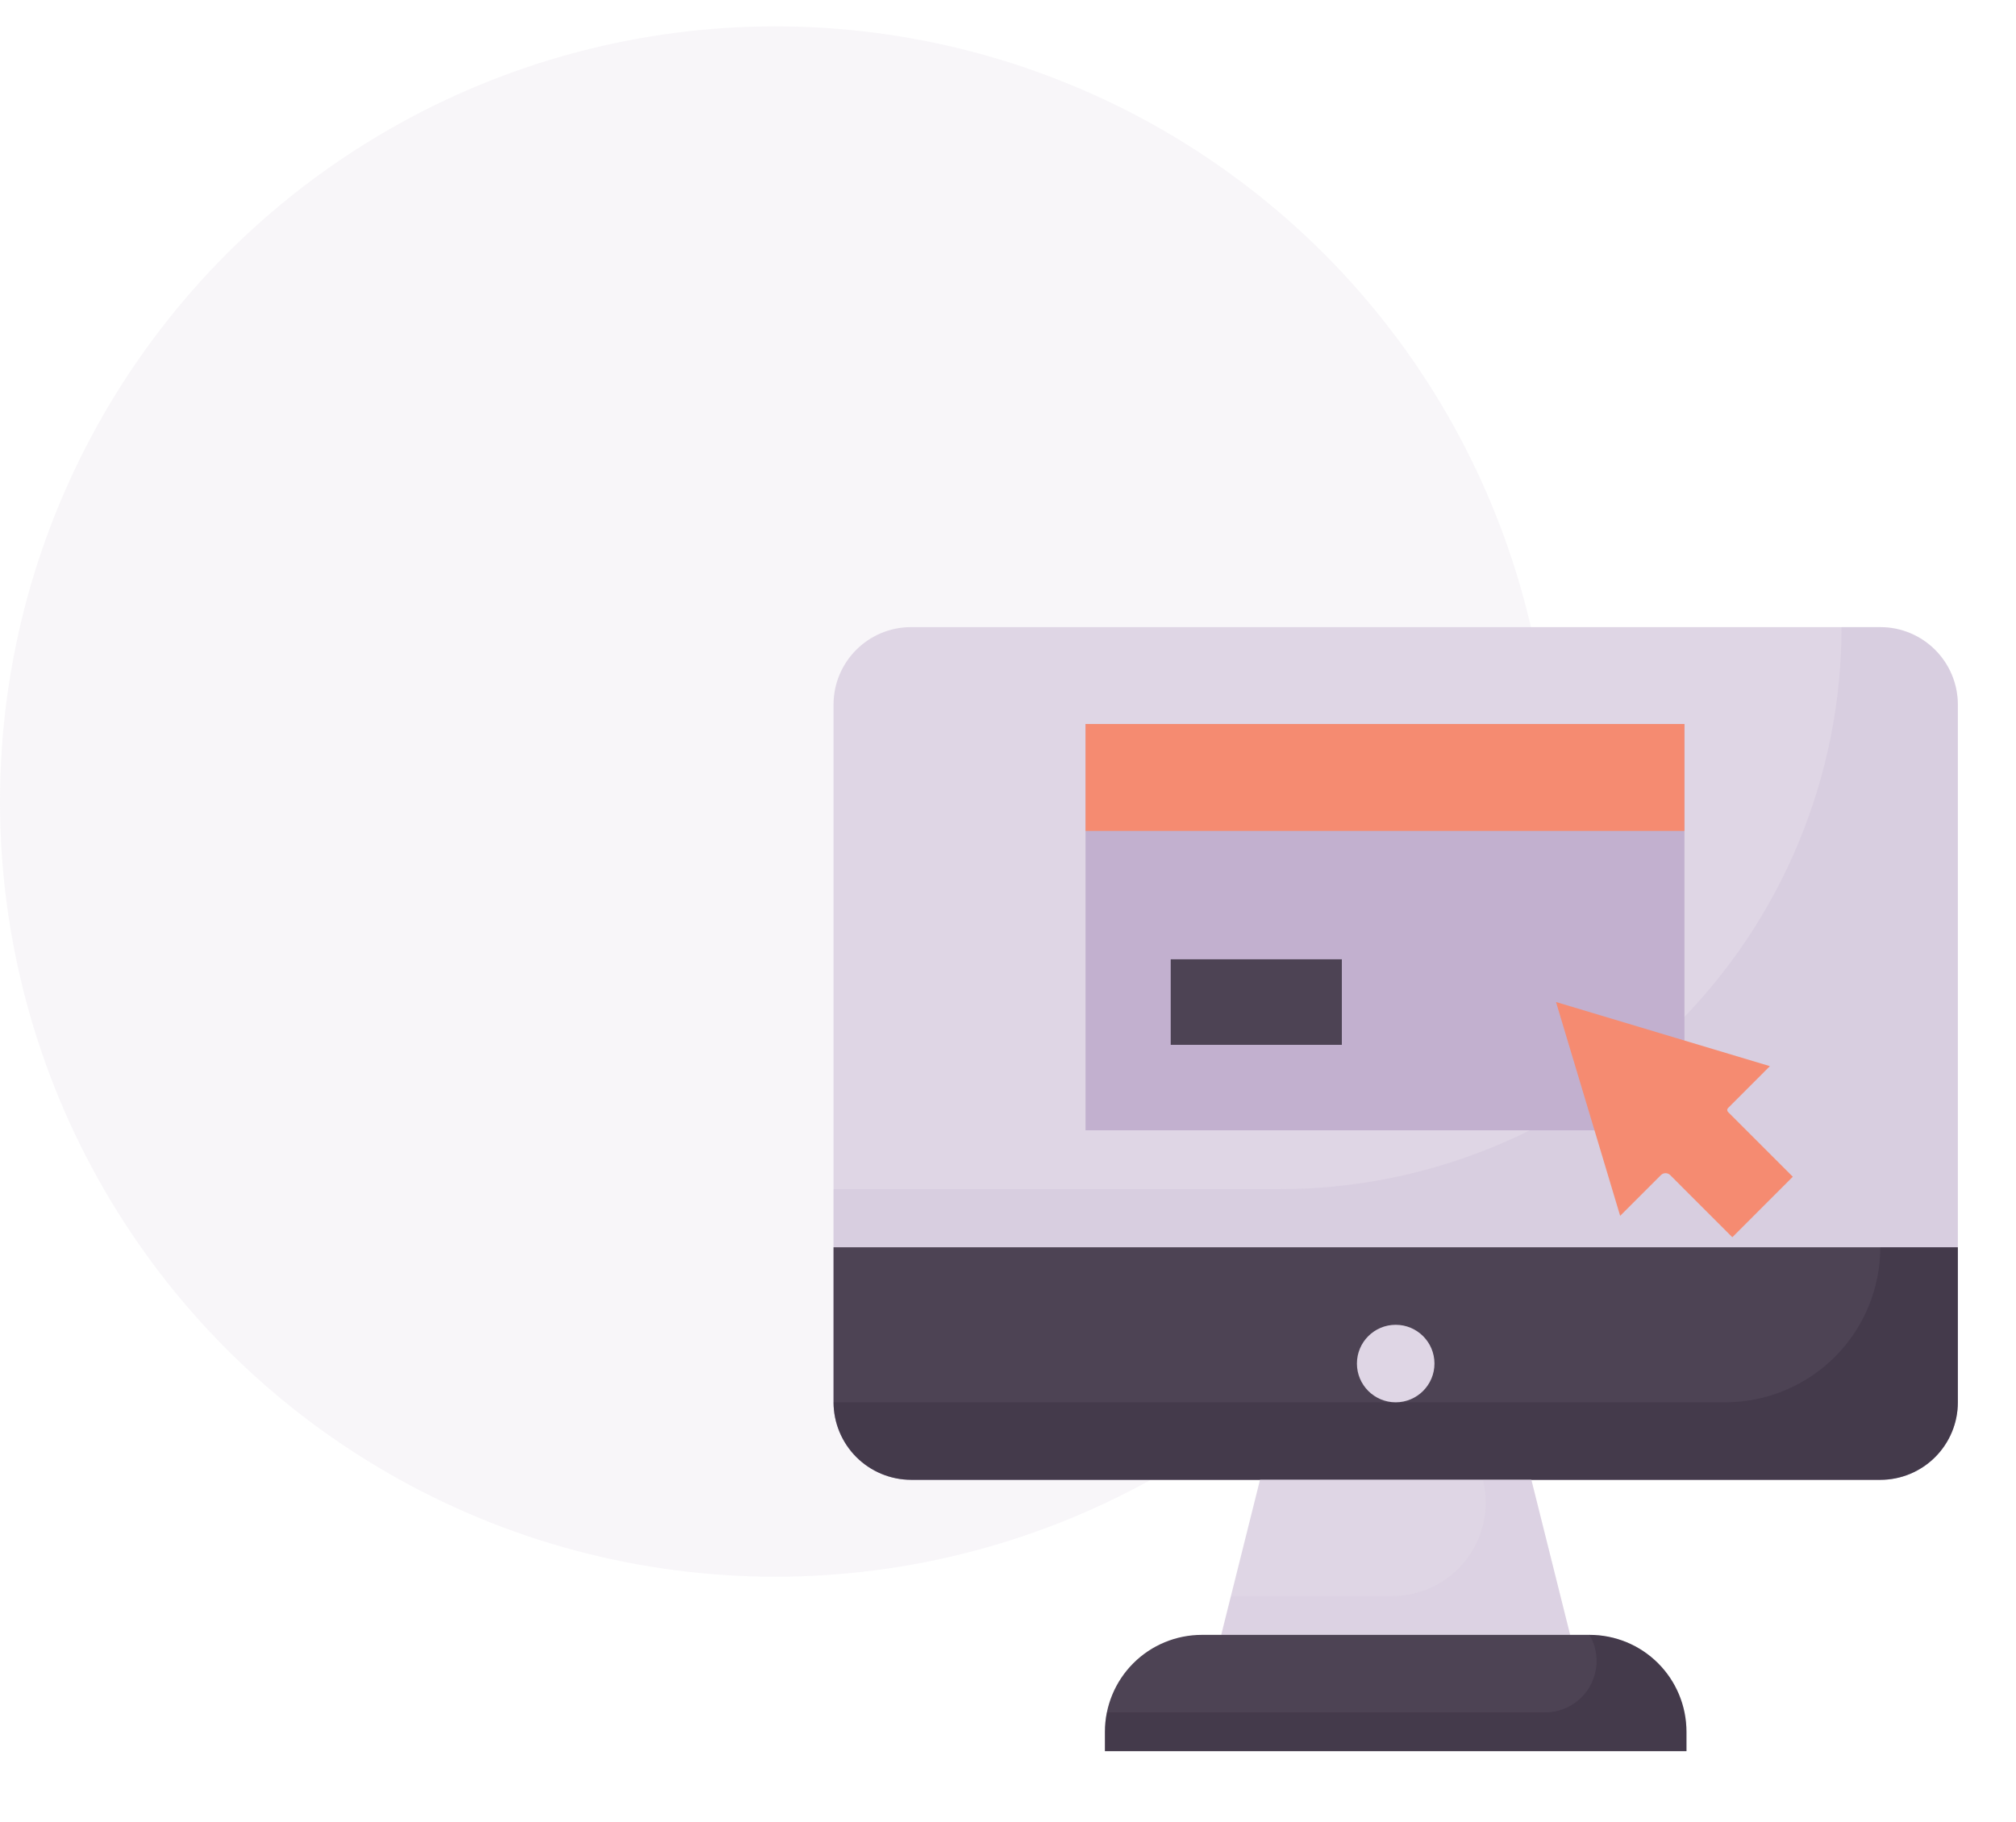 <svg width="52" height="47" viewBox="0 0 52 47" fill="none" xmlns="http://www.w3.org/2000/svg">
<circle opacity="0.2" cx="20" cy="20.68" r="20" fill="#DFD6E5"/>
<path d="M48.5 16.18H23.5C22.395 16.18 21.5 17.075 21.5 18.18V36.18C21.5 37.284 22.395 38.18 23.5 38.18H48.5C49.605 38.18 50.5 37.284 50.5 36.18V18.18C50.5 17.075 49.605 16.18 48.5 16.18Z" fill="#DFD6E5"/>
<path opacity="0.2" d="M48.5 16.18H47.5C47.5 20.025 45.972 23.713 43.253 26.433C40.534 29.152 36.846 30.68 33 30.68H21.5V36.18C21.502 36.71 21.713 37.217 22.087 37.592C22.462 37.967 22.97 38.178 23.5 38.18H48.5C49.03 38.18 49.539 37.969 49.914 37.594C50.289 37.219 50.5 36.71 50.5 36.18V18.18C50.498 17.65 50.287 17.142 49.913 16.767C49.538 16.392 49.03 16.181 48.5 16.18Z" fill="#C2B0CF"/>
<path d="M21.5 36.18C21.502 36.71 21.713 37.217 22.087 37.592C22.462 37.967 22.97 38.178 23.5 38.18H48.5C49.03 38.18 49.539 37.969 49.914 37.594C50.289 37.219 50.5 36.71 50.5 36.18V32.18H21.5V36.18Z" fill="#4D4354"/>
<path opacity="0.2" d="M48.5 32.18C48.5 33.241 48.079 34.258 47.328 35.008C46.578 35.758 45.561 36.18 44.5 36.18H21.5C21.502 36.71 21.713 37.217 22.087 37.592C22.462 37.967 22.97 38.178 23.5 38.18H48.5C49.03 38.18 49.539 37.969 49.914 37.594C50.289 37.219 50.5 36.71 50.5 36.18V32.18H48.5Z" fill="#201429"/>
<path d="M40.5 42.18H31.5L32.5 38.18H39.5L40.5 42.18Z" fill="#DFD6E5"/>
<path opacity="0.1" d="M39.5 38.18H38.25C38.339 38.536 38.346 38.907 38.27 39.266C38.193 39.625 38.036 39.962 37.811 40.251C37.585 40.54 37.296 40.774 36.966 40.935C36.637 41.096 36.275 41.18 35.908 41.18H31.75L31.5 42.18H40.5L39.5 38.18Z" fill="#C2B0CF"/>
<path d="M31 42.18H41C41.663 42.18 42.299 42.443 42.768 42.912C43.237 43.381 43.5 44.017 43.5 44.68V45.18H28.5V44.68C28.5 44.017 28.763 43.381 29.232 42.912C29.701 42.443 30.337 42.18 31 42.18Z" fill="#4D4354"/>
<path opacity="0.2" d="M41 42.18H40.989C41.014 42.213 41.036 42.249 41.055 42.286C41.151 42.49 41.194 42.715 41.179 42.939C41.165 43.164 41.093 43.382 40.971 43.571C40.849 43.76 40.681 43.916 40.483 44.022C40.284 44.129 40.062 44.183 39.837 44.18H28.55C28.517 44.344 28.5 44.512 28.5 44.68V45.18H43.5V44.68C43.5 44.017 43.237 43.381 42.768 42.912C42.299 42.443 41.663 42.18 41 42.18Z" fill="#201429"/>
<path d="M36 36.18C36.552 36.18 37 35.732 37 35.18C37 34.627 36.552 34.18 36 34.18C35.448 34.18 35 34.627 35 35.18C35 35.732 35.448 36.18 36 36.18Z" fill="#DFD6E5"/>
<path d="M28 18.68V29.162H41.135L43.448 26.844V18.68H28Z" fill="#C2B0CF"/>
<path d="M46.243 30.36L44.573 28.69C44.544 28.662 44.544 28.615 44.573 28.587L45.652 27.507L40.135 25.852L41.79 31.369L42.842 30.317C42.907 30.252 43.014 30.252 43.08 30.317L44.683 31.921L46.243 30.36Z" fill="#F58B71"/>
<path d="M43.448 18.68H28V21.438H43.448V18.68Z" fill="#F58B71"/>
<path d="M34.611 24.75H30.197V26.957H34.611V24.75Z" fill="#4D4354"/>
</svg>
